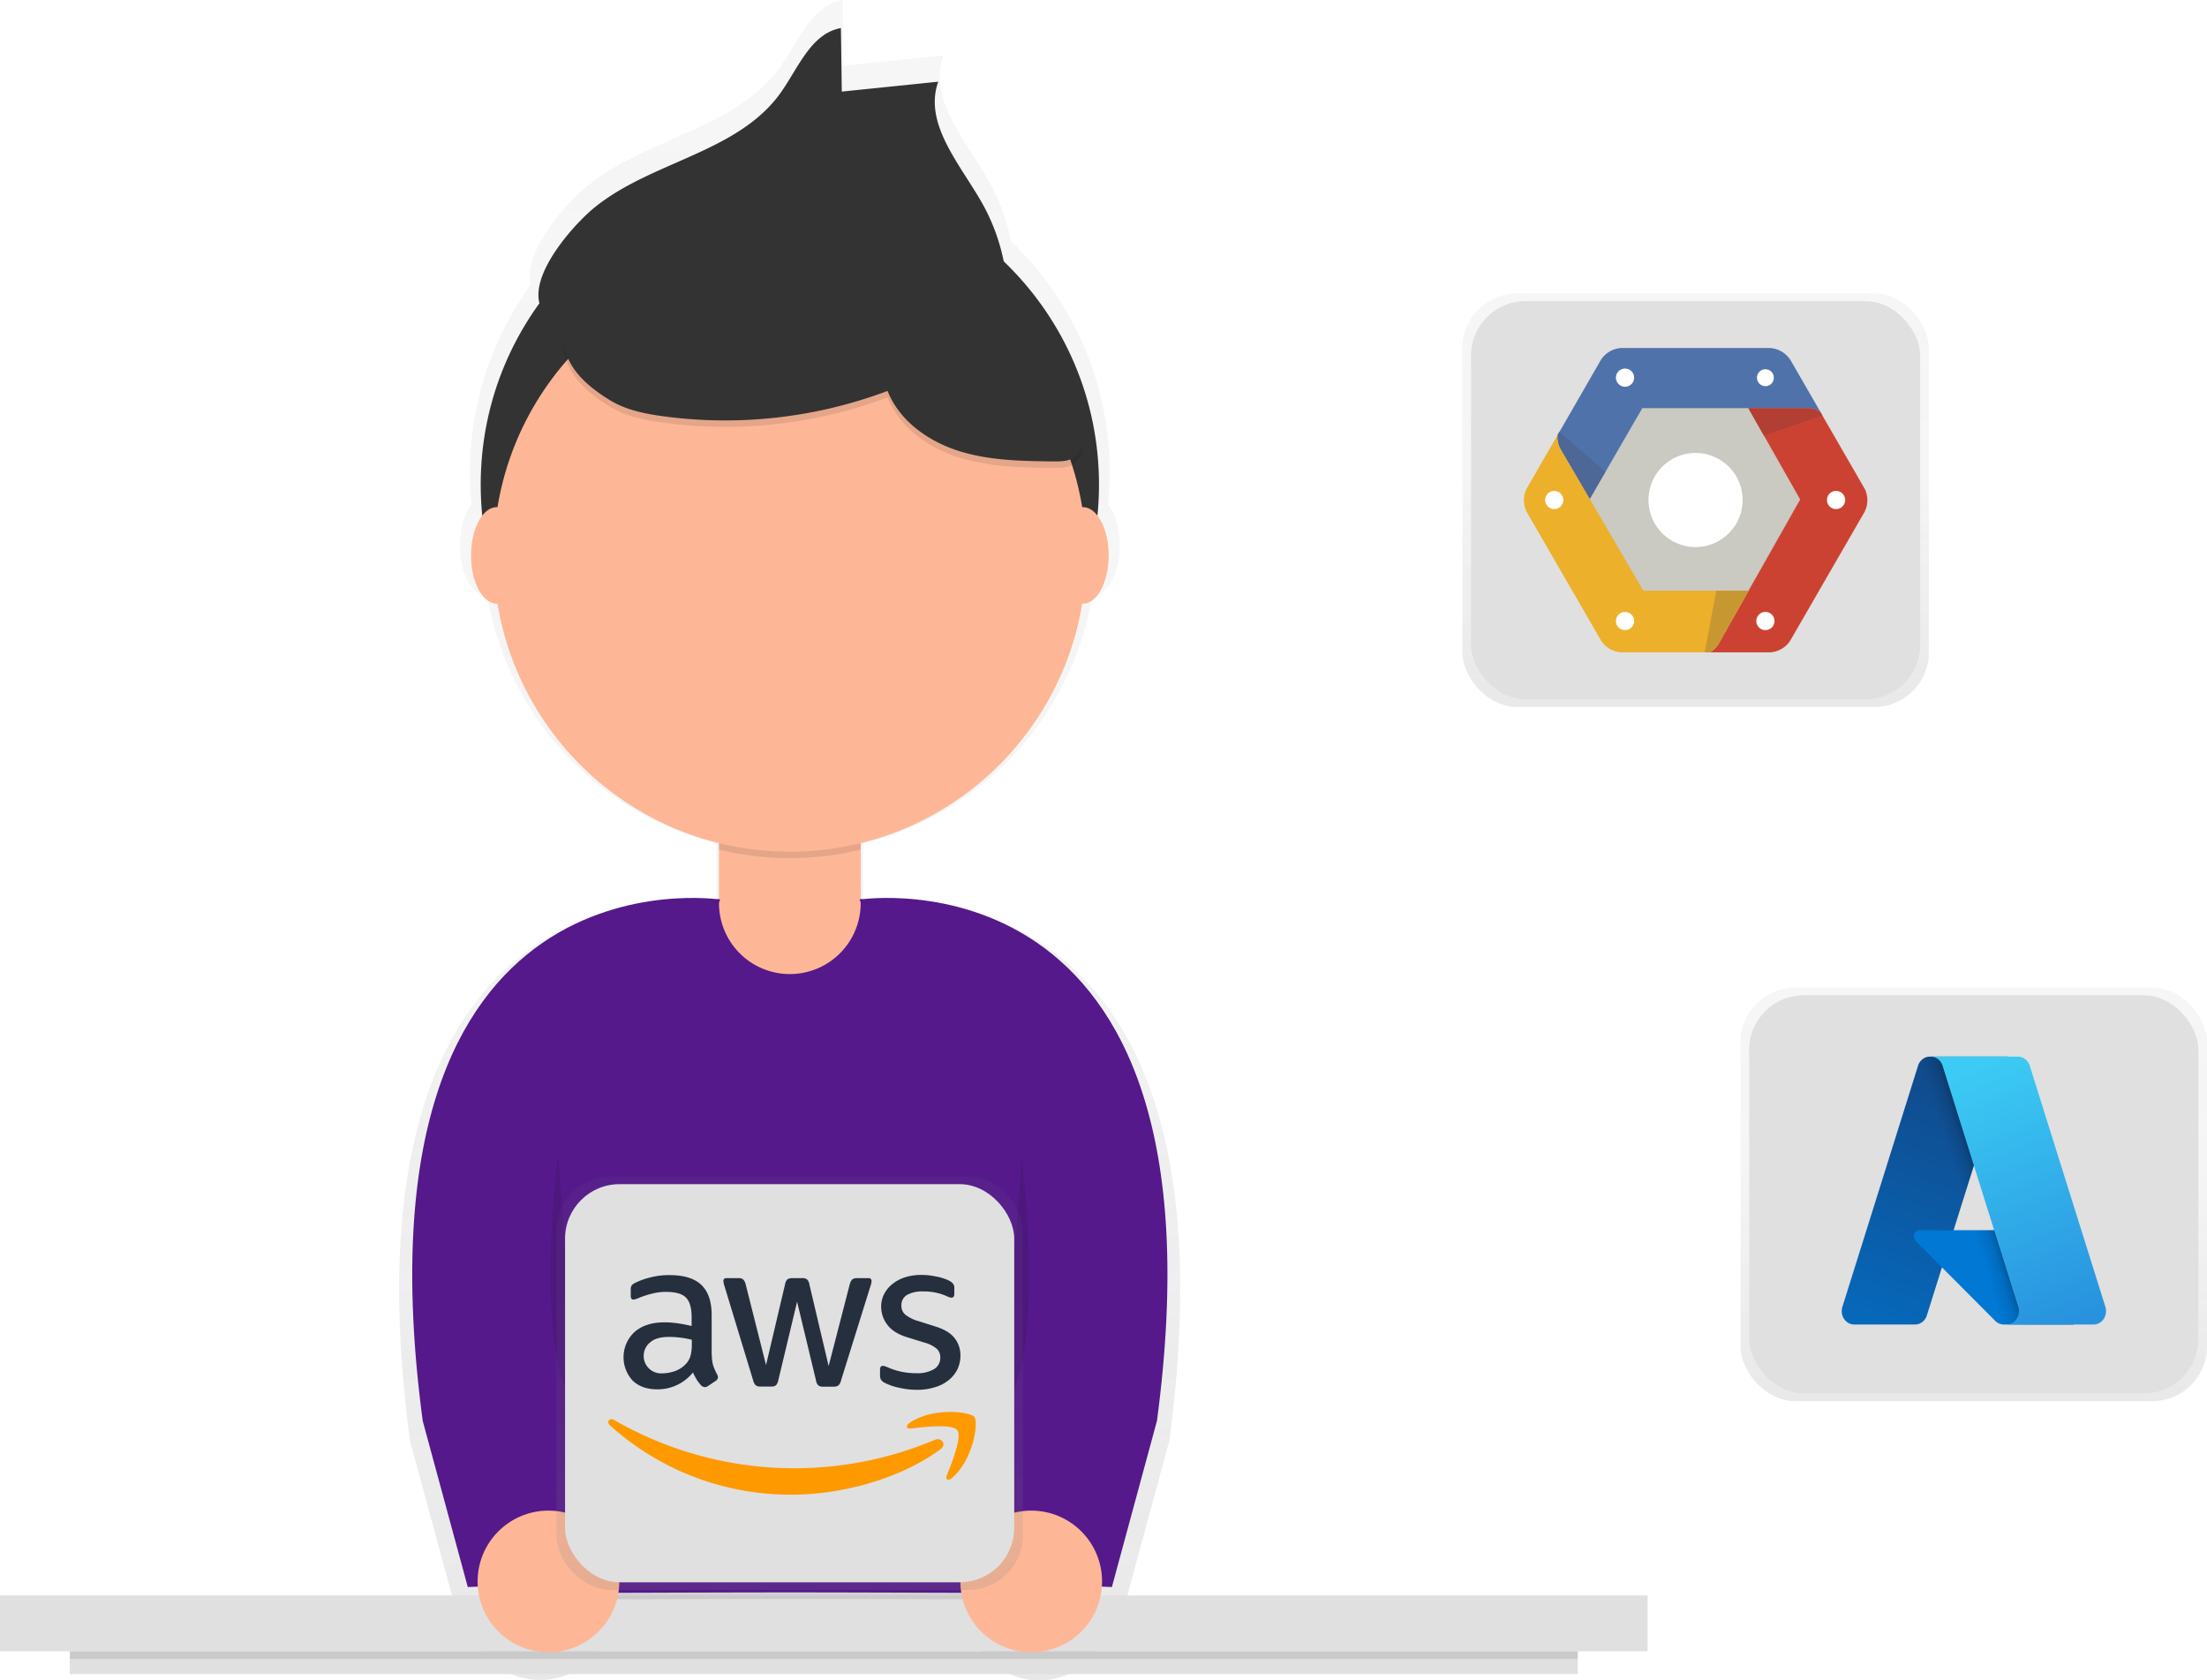 <svg id="h" width="864.81" height="658.45" data-name="Layer 1" version="1.1" viewBox="0 0 864.81 658.45" xmlns="http://www.w3.org/2000/svg" xmlns:xlink="http://www.w3.org/1999/xlink">
 <defs>
  <linearGradient id="a" x1="477.09" x2="477.09" y1="779.22" y2="120.78" gradientUnits="userSpaceOnUse">
   <stop stop-color="gray" stop-opacity=".25" offset="0"/>
   <stop stop-color="gray" stop-opacity=".12" offset=".54"/>
   <stop stop-color="gray" stop-opacity=".1" offset="1"/>
  </linearGradient>
  <linearGradient id="g" x1="309.42" x2="309.42" y1="623" y2="461" xlink:href="#a"/>
  <linearGradient id="e" x1="773.42" x2="773.42" y1="549" y2="387" xlink:href="#a"/>
  <linearGradient id="f" x1="664.42" x2="664.42" y1="277" y2="115" xlink:href="#a"/>
  <linearGradient id="b" x1="-1032.2" x2="-1059.2" y1="145.31" y2="65.426" gradientTransform="matrix(1,0,0,-1,1075,158)" gradientUnits="userSpaceOnUse">
   <stop stop-color="#114a8b" offset="0"/>
   <stop stop-color="#0669bc" offset="1"/>
  </linearGradient>
  <linearGradient id="c" x1="-1023.7" x2="-1030" y1="108.08" y2="105.97" gradientTransform="matrix(1,0,0,-1,1075,158)" gradientUnits="userSpaceOnUse">
   <stop stop-opacity=".3" offset="0"/>
   <stop stop-opacity=".2" offset=".071"/>
   <stop stop-opacity=".1" offset=".321"/>
   <stop stop-opacity=".05" offset=".623"/>
   <stop stop-opacity="0" offset="1"/>
  </linearGradient>
  <linearGradient id="d" x1="-1027.2" x2="-997.48" y1="147.64" y2="68.561" gradientTransform="matrix(1,0,0,-1,1075,158)" gradientUnits="userSpaceOnUse">
   <stop stop-color="#3ccbf4" offset="0"/>
   <stop stop-color="#2892df" offset="1"/>
  </linearGradient>
 </defs>
 <title>cloud hosting</title>
 <g opacity=".7">
  <path transform="translate(-167.6 -120.78)" d="M506.4,473.94l-.59-.14V451.2a120.23,120.23,0,0,0,89.79-97.09l.29,0c5.77,0,10.44-8.77,10.44-19.58,0-6.71-1.8-12.62-4.54-16.15q.62-6.2.63-12.57a125,125,0,0,0-38.62-90.49,80.54,80.54,0,0,0-8.87-23.81c-8.9-15.68-23.71-32-17.67-49l-39.1,4-.36-25.76c-12.2,2.19-17.31,16.33-24.55,26.4-17.41,24.22-52.35,27.59-75.46,46.45-7.85,6.41-25.51,25.9-22.19,38.68a124.75,124.75,0,0,0-23.84,73.53q0,6.36.63,12.57c-2.74,3.53-4.54,9.44-4.54,16.15,0,10.82,4.68,19.58,10.44,19.58l.29,0a120.23,120.23,0,0,0,89.79,97.09v22.6l-.59.14C434.32,472.37,298.48,462,328.27,685.4l18.27,67.36,4.07-.16A28.72,28.72,0,0,0,407,757.71c25.87-.09,55.09-.17,70-.17s44.18.09,70,.17a28.72,28.72,0,0,0,56.44-5.11l4.07.16,18.27-67.36C655.71,462,519.86,472.37,506.4,473.94Z" fill="url(#a)"/>
 </g>
 <rect y="625.16" width="645.61" height="21.88" fill="#e0e0e0"/>
 <rect x="27.36" y="647.05" width="590.89" height="8.95" fill="#e0e0e0"/>
 <rect x="27.36" y="647.05" width="590.89" height="2.98" opacity=".1"/>
 <path transform="translate(-167.6 -120.78)" d="M361,747.61s86.63-.34,116.09-.34,116.09.34,116.09.34V735H361Z" opacity=".1"/>
 <path transform="translate(-167.6 -120.78)" d="M593.19,745.08s-86.63-.34-116.09-.34-116.09.34-116.09.34V585.74A116.09,116.09,0,0,1,477.09,469.65h0A116.09,116.09,0,0,1,593.19,585.74Z" fill="#55198b"/>
 <path d="m298.5 290.83h22a16.76 16.76 0 0 1 16.76 16.76v46.33a27.76 27.76 0 0 1-27.76 27.76 27.76 27.76 0 0 1-27.76-27.76v-46.33a16.76 16.76 0 0 1 16.76-16.76z" fill="#fdb797"/>
 <path transform="translate(-167.6 -120.78)" d="m449.33 453.67a116.17 116.17 0 0 0 55.52 0v-39.54h-55.52z" opacity=".1"/>
 <circle cx="309.5" cy="189.88" r="121.14" fill="#333"/>
 <circle cx="309.5" cy="217.64" r="116.09" fill="#fdb797"/>
 <path transform="translate(-167.6 -120.78)" d="m400.44 202.19c22.33-18.23 56.11-21.48 72.94-44.9 7-9.73 11.93-23.4 23.73-25.52l0.35 24.9 37.79-3.88c-5.83 16.42 8.48 32.23 17.08 47.38a77.93 77.93 0 0 1 10.09 36.68c-13.12 7.88-29.39-0.72-44-5.31-14.2-4.46-29.29-4.92-44.17-5.34-7.63-0.22-15.35-0.42-22.8 1.25-6.53 1.47-12.64 4.34-18.82 6.93-10.05 4.21-41.79 20.09-51.13 9.85-10.58-11.61 10.32-35 18.94-42.04z" fill="#333"/>
 <path transform="translate(-167.6 -120.78)" d="m406.75 280.2c6.16 3.73 13.4 5.2 20.53 6.18a180.86 180.86 0 0 0 88.11-9.9c4.6 11.66 15.83 19.67 27.77 23.48s24.69 4 37.22 4.15c2.76 0 5.72 0 8-1.53 5.58-3.77 2.88-12.4-0.37-18.3l-16.17-29.28c-4.78-8.66-9.7-17.5-17.1-24.06-9.28-8.21-21.6-12.06-33.75-14.49a190.34 190.34 0 0 0-86.64 2.89c-30.22 8.13-69.04 35.78-27.6 60.86z" opacity=".1"/>
 <path transform="translate(-167.6 -120.78)" d="m406.75 277.68c6.16 3.73 13.4 5.2 20.53 6.18a180.86 180.86 0 0 0 88.11-9.9c4.6 11.66 15.83 19.67 27.77 23.48s24.69 4 37.22 4.15c2.76 0 5.72 0 8-1.53 5.58-3.77 2.88-12.4-0.37-18.3l-16.17-29.32c-4.78-8.66-9.7-17.5-17.1-24.06-9.28-8.21-21.6-12.06-33.75-14.49a190.34 190.34 0 0 0-86.64 2.89c-30.22 8.16-69.04 35.81-27.6 60.9z" fill="#333"/>
 <ellipse cx="424.33" cy="217.64" rx="10.1" ry="18.93" fill="#fdb797"/>
 <ellipse cx="194.67" cy="217.64" rx="10.1" ry="18.93" fill="#fdb797"/>
 <path transform="translate(-167.6 -120.78)" d="m504.39 473.27s146.84-22.87 116.56 204.27l-17.66 65.11-50.48-2s32.81-75.71 12.62-126.19-61.04-141.19-61.04-141.19z" fill="#55198b" style="fill:#55198b"/>
 <path transform="translate(-167.6 -120.78)" d="M449.8,473.27S303,450.4,333.24,677.54l17.66,65.11,50.48-2s-32.81-75.71-12.62-126.19S449.8,473.27,449.8,473.27Z" fill="#55198b"/>
 <path transform="translate(-167.6 -120.78)" d="m386.24 573.36s-10.1 78 7.57 100.71" opacity=".1"/>
 <path transform="translate(-167.6 -120.78)" d="m567.95 575.36s10.1 76-7.57 98.71" opacity=".1"/>
 <circle cx="404.08" cy="619.68" r="27.76" fill="#fdb797"/>
 <circle cx="214.91" cy="619.68" r="27.76" fill="#fdb797"/>
 <g opacity=".7">
  <rect x="218.04" y="461" width="182.77" height="162" rx="21.34" ry="21.34" fill="url(#g)"/>
 </g>
 <rect x="221.42" y="464" width="176" height="156" rx="21.34" ry="21.34" fill="#e0e0e0"/>
 <g opacity=".7">
  <rect x="682.04" y="387" width="182.77" height="162" rx="21.34" ry="21.34" fill="url(#e)"/>
 </g>
 <rect x="685.42" y="390" width="176" height="156" rx="21.34" ry="21.34" fill="#e0e0e0"/>
 <path d="m278.94 530.85a14.49 14.49 0 0 0 0.53 4.26 25.64 25.64 0 0 0 1.53 3.45 2.08 2.08 0 0 1 0.34 1.1 1.9 1.9 0 0 1-0.91 1.44l-3 2a2.3 2.3 0 0 1-1.25 0.43 2.2 2.2 0 0 1-1.44-0.67 14.82 14.82 0 0 1-1.72-2.25c-0.48-0.81-1-1.72-1.48-2.83a17.69 17.69 0 0 1-14.08 6.61c-4 0-7.23-1.15-9.58-3.45a13.51 13.51 0 0 1 0.81-19.06c2.92-2.49 6.8-3.74 11.73-3.74a37.92 37.92 0 0 1 5.08 0.38c1.77 0.24 3.59 0.62 5.51 1.05v-3.5c0-3.64-0.77-6.18-2.25-7.66s-4.12-2.2-7.81-2.2a21.79 21.79 0 0 0-5.17 0.62 38.16 38.16 0 0 0-5.17 1.63 13.74 13.74 0 0 1-1.68 0.62 2.94 2.94 0 0 1-0.77 0.14c-0.67 0-1-0.48-1-1.48v-2.35a3 3 0 0 1 0.34-1.68 3.59 3.59 0 0 1 1.34-1 27.57 27.57 0 0 1 6-2.16 29 29 0 0 1 7.47-0.91c5.7 0 9.87 1.29 12.55 3.88s4 6.51 4 11.78v15.55zm-19.44 7.28a15.52 15.52 0 0 0 4.93-0.86 10.67 10.67 0 0 0 4.55-3.07 7.6 7.6 0 0 0 1.63-3.07 17.19 17.19 0 0 0 0.48-4.17v-2a40 40 0 0 0-4.41-0.81 36.09 36.09 0 0 0-4.5-0.29c-3.21 0-5.56 0.62-7.14 1.92a6.84 6.84 0 0 0 4.45 12.36zm38.46 5.17a2.67 2.67 0 0 1-1.82-0.48 3.9 3.9 0 0 1-1-1.87l-11.25-37a8.39 8.39 0 0 1-0.43-1.92 1.05 1.05 0 0 1 1.15-1.2h4.69a2.65 2.65 0 0 1 1.87 0.48 3.92 3.92 0 0 1 1 1.87l8 31.71 7.47-31.71a3.36 3.36 0 0 1 0.91-1.87 3.29 3.29 0 0 1 1.92-0.48h3.83a2.88 2.88 0 0 1 1.92 0.48 3.23 3.23 0 0 1 0.91 1.87l7.57 32.09 8.29-32.09a4.11 4.11 0 0 1 1-1.87 3.12 3.12 0 0 1 1.87-0.48h4.45a1.06 1.06 0 0 1 1.2 1.2 4.78 4.78 0 0 1-0.1 0.77 6.81 6.81 0 0 1-0.34 1.2l-11.54 37a3.67 3.67 0 0 1-1 1.87 3.06 3.06 0 0 1-1.82 0.48h-4.12a2.88 2.88 0 0 1-1.92-0.48 3.4 3.4 0 0 1-0.91-1.92l-7.42-30.89-7.38 30.84a3.74 3.74 0 0 1-0.91 1.92 3 3 0 0 1-1.92 0.48zm61.54 1.29a31.69 31.69 0 0 1-7.38-0.86 21.79 21.79 0 0 1-5.51-1.92 3.45 3.45 0 0 1-1.48-1.34 3.38 3.38 0 0 1-0.29-1.34v-2.44c0-1 0.38-1.48 1.1-1.48a2.71 2.71 0 0 1 0.86 0.14c0.29 0.1 0.72 0.29 1.2 0.48a26.05 26.05 0 0 0 5.27 1.68 28.76 28.76 0 0 0 5.7 0.57 12.92 12.92 0 0 0 7-1.58 5.16 5.16 0 0 0 2.49-4.55 4.66 4.66 0 0 0-1.29-3.35 12 12 0 0 0-4.84-2.49l-6.99-2.16c-3.5-1.1-6.08-2.73-7.66-4.89a11.41 11.41 0 0 1-2.39-6.94 10.66 10.66 0 0 1 1.29-5.32 12.31 12.31 0 0 1 3.45-3.93 15.2 15.2 0 0 1 5-2.49 20.87 20.87 0 0 1 6-0.81 24 24 0 0 1 3.21 0.19c1.1 0.14 2.11 0.34 3.11 0.53s1.87 0.48 2.73 0.77a10.45 10.45 0 0 1 2 0.86 4.14 4.14 0 0 1 1.44 1.2 2.58 2.58 0 0 1 0.43 1.58v2.25c0 1-0.38 1.53-1.1 1.53a5 5 0 0 1-1.82-0.57 21.91 21.91 0 0 0-9.2-1.87 12.36 12.36 0 0 0-6.37 1.34 4.62 4.62 0 0 0-2.25 4.26 4.52 4.52 0 0 0 1.44 3.4 14.31 14.31 0 0 0 5.27 2.63l6.8 2.16c3.45 1.1 5.94 2.63 7.42 4.6a10.84 10.84 0 0 1 2.2 6.71 12.31 12.31 0 0 1-1.25 5.56 12.88 12.88 0 0 1-3.5 4.21 15.44 15.44 0 0 1-5.32 2.68 22.77 22.77 0 0 1-6.85 1z" fill="#252f3e"/>
 <path d="m368.55 567.85c-15.76 11.64-38.65 17.82-58.33 17.82a105.53 105.53 0 0 1-71.22-27.16c-1.48-1.34-0.14-3.16 1.63-2.11a141.44 141.44 0 0 0 125.62 7.81c2.63-1.2 4.89 1.72 2.3 3.64z" fill="#f90"/>
 <path d="m375.11 560.4c-2-2.59-13.31-1.25-18.44-0.62-1.53 0.19-1.77-1.15-0.38-2.16 9-6.32 23.8-4.5 25.53-2.39s-0.48 17-8.91 24c-1.29 1.1-2.54 0.53-2-0.91 1.95-4.71 6.21-15.39 4.2-17.92z" fill="#f90"/>
 <g opacity=".7">
  <rect x="573.04" y="115" width="182.77" height="162" rx="21.34" ry="21.34" fill="url(#f)"/>
 </g>
 <rect x="576.42" y="118" width="176" height="156" rx="21.34" ry="21.34" fill="#e0e0e0"/>
 <path transform="translate(-167.6 -120.78)" d="m807.53 357.41-23.66-41 23.66-41h47.31l23.66 41-23.66 41h-47.31" fill="#cac9c2"/>
 <path transform="translate(-167.6 -120.78)" d="M832,335.14a18.44,18.44,0,1,1,18.44-18.44A18.46,18.46,0,0,1,832,335.14" fill="#fff"/>
 <path transform="translate(-167.6 -120.78)" d="m869.08 261.72a10.13 10.13 0 0 0-7.91-4.57h-58.3a10.13 10.13 0 0 0-7.91 4.57l-17 29.5a9.69 9.69 0 0 0 1.06 5.35l11.53 19.71 20.58-35.56h65.06a9.5 9.5 0 0 1 4.76 1.5l-11.84-20.51" fill="#5072aa"/>
 <path transform="translate(-167.6 -120.78)" d="m778.67 289.94-0.75 1.29a9.7 9.7 0 0 0 1.06 5.35l11.53 19.71 6.13-10.6-18-15.76" fill="#4d6796"/>
 <path transform="translate(-167.6 -120.78)" d="M804.37,272.32a3.56,3.56,0,1,1,3.56-3.56,3.56,3.56,0,0,1-3.56,3.56m58.3-3.56a3.29,3.29,0,1,1-6.59.08s0-.06,0-.08a3.29,3.29,0,0,1,6.59,0Z" fill="#fff"/>
 <path transform="translate(-167.6 -120.78)" d="m898.22 312.21-17.31-30a9.5 9.5 0 0 0-4.76-1.5h-23.45l20.3 35.78-32.12 56.75a9.28 9.28 0 0 1-3.3 3.16h23.6a10.13 10.13 0 0 0 7.91-4.57l29.15-50.49a10.12 10.12 0 0 0 0-9.13" fill="#cc4232"/>
 <path transform="translate(-167.6 -120.78)" d="M881.7,283.58l-.78-1.35a9.49,9.49,0,0,0-4.76-1.5H852.7l6.11,10.76,22.89-7.92" fill="#b23f33"/>
 <path transform="translate(-167.6 -120.78)" d="m859.37 367.68a3.56 3.56 0 1 1 3.56-3.56 3.56 3.56 0 0 1-3.56 3.56m27.69-47.42a3.56 3.56 0 1 1 3.56-3.56 3.56 3.56 0 0 1-3.56 3.56" fill="#fff"/>
 <path transform="translate(-167.6 -120.78)" d="M811.55,352.26,779,296.58a9.7,9.7,0,0,1-1.06-5.35l-12.11,21a10.13,10.13,0,0,0,0,9.13L795,371.83a10.13,10.13,0,0,0,7.91,4.56h34.69a9.28,9.28,0,0,0,3.3-3.16l11.88-21H811.55" fill="#ecb02a"/>
 <path transform="translate(-167.6 -120.78)" d="m835.59 376.4h2a9.27 9.27 0 0 0 3.3-3.16l11.88-21h-12.63l-4.55 24.14" fill="#c79732"/>
 <path transform="translate(-167.6 -120.78)" d="m804.37 367.68a3.56 3.56 0 1 1 3.56-3.56 3.56 3.56 0 0 1-3.56 3.56m-27.74-47.42a3.56 3.56 0 1 1 3.56-3.56 3.56 3.56 0 0 1-3.56 3.56" fill="#fff"/>
 <g transform="matrix(1.177 0 0 1.266 716.97 405.75)">
  <path d="m33.338 6.544h26.038l-27.03 80.087a4.152 4.152 0 0 1-3.933 2.824h-20.264a4.145 4.145 0 0 1-3.928-5.47l25.183-74.617a4.152 4.152 0 0 1 3.934-2.825z" fill="url(#b)" style="fill:url(#b)"/>
  <path d="m71.175 60.261h-41.29a1.911 1.911 0 0 0-1.305 3.309l26.532 24.764a4.171 4.171 0 0 0 2.846 1.121h23.38z" fill="#0078d4"/>
  <path d="m33.338 6.544a4.118 4.118 0 0 0-3.943 2.879l-25.143 74.494a4.14 4.14 0 0 0 3.908 5.538h20.787a4.443 4.443 0 0 0 3.41-2.9l5.014-14.777 17.91 16.705a4.237 4.237 0 0 0 2.666 0.972h23.293l-10.216-29.194-29.781 7e-3 18.227-53.724z" fill="url(#c)" style="fill:url(#c)"/>
  <path d="m66.595 9.364a4.145 4.145 0 0 0-3.928-2.82h-29.019a4.146 4.146 0 0 1 3.928 2.82l25.184 74.62a4.146 4.146 0 0 1-3.928 5.472h29.02a4.146 4.146 0 0 0 3.927-5.472z" fill="url(#d)" style="fill:url(#d)"/>
 </g>
</svg>
